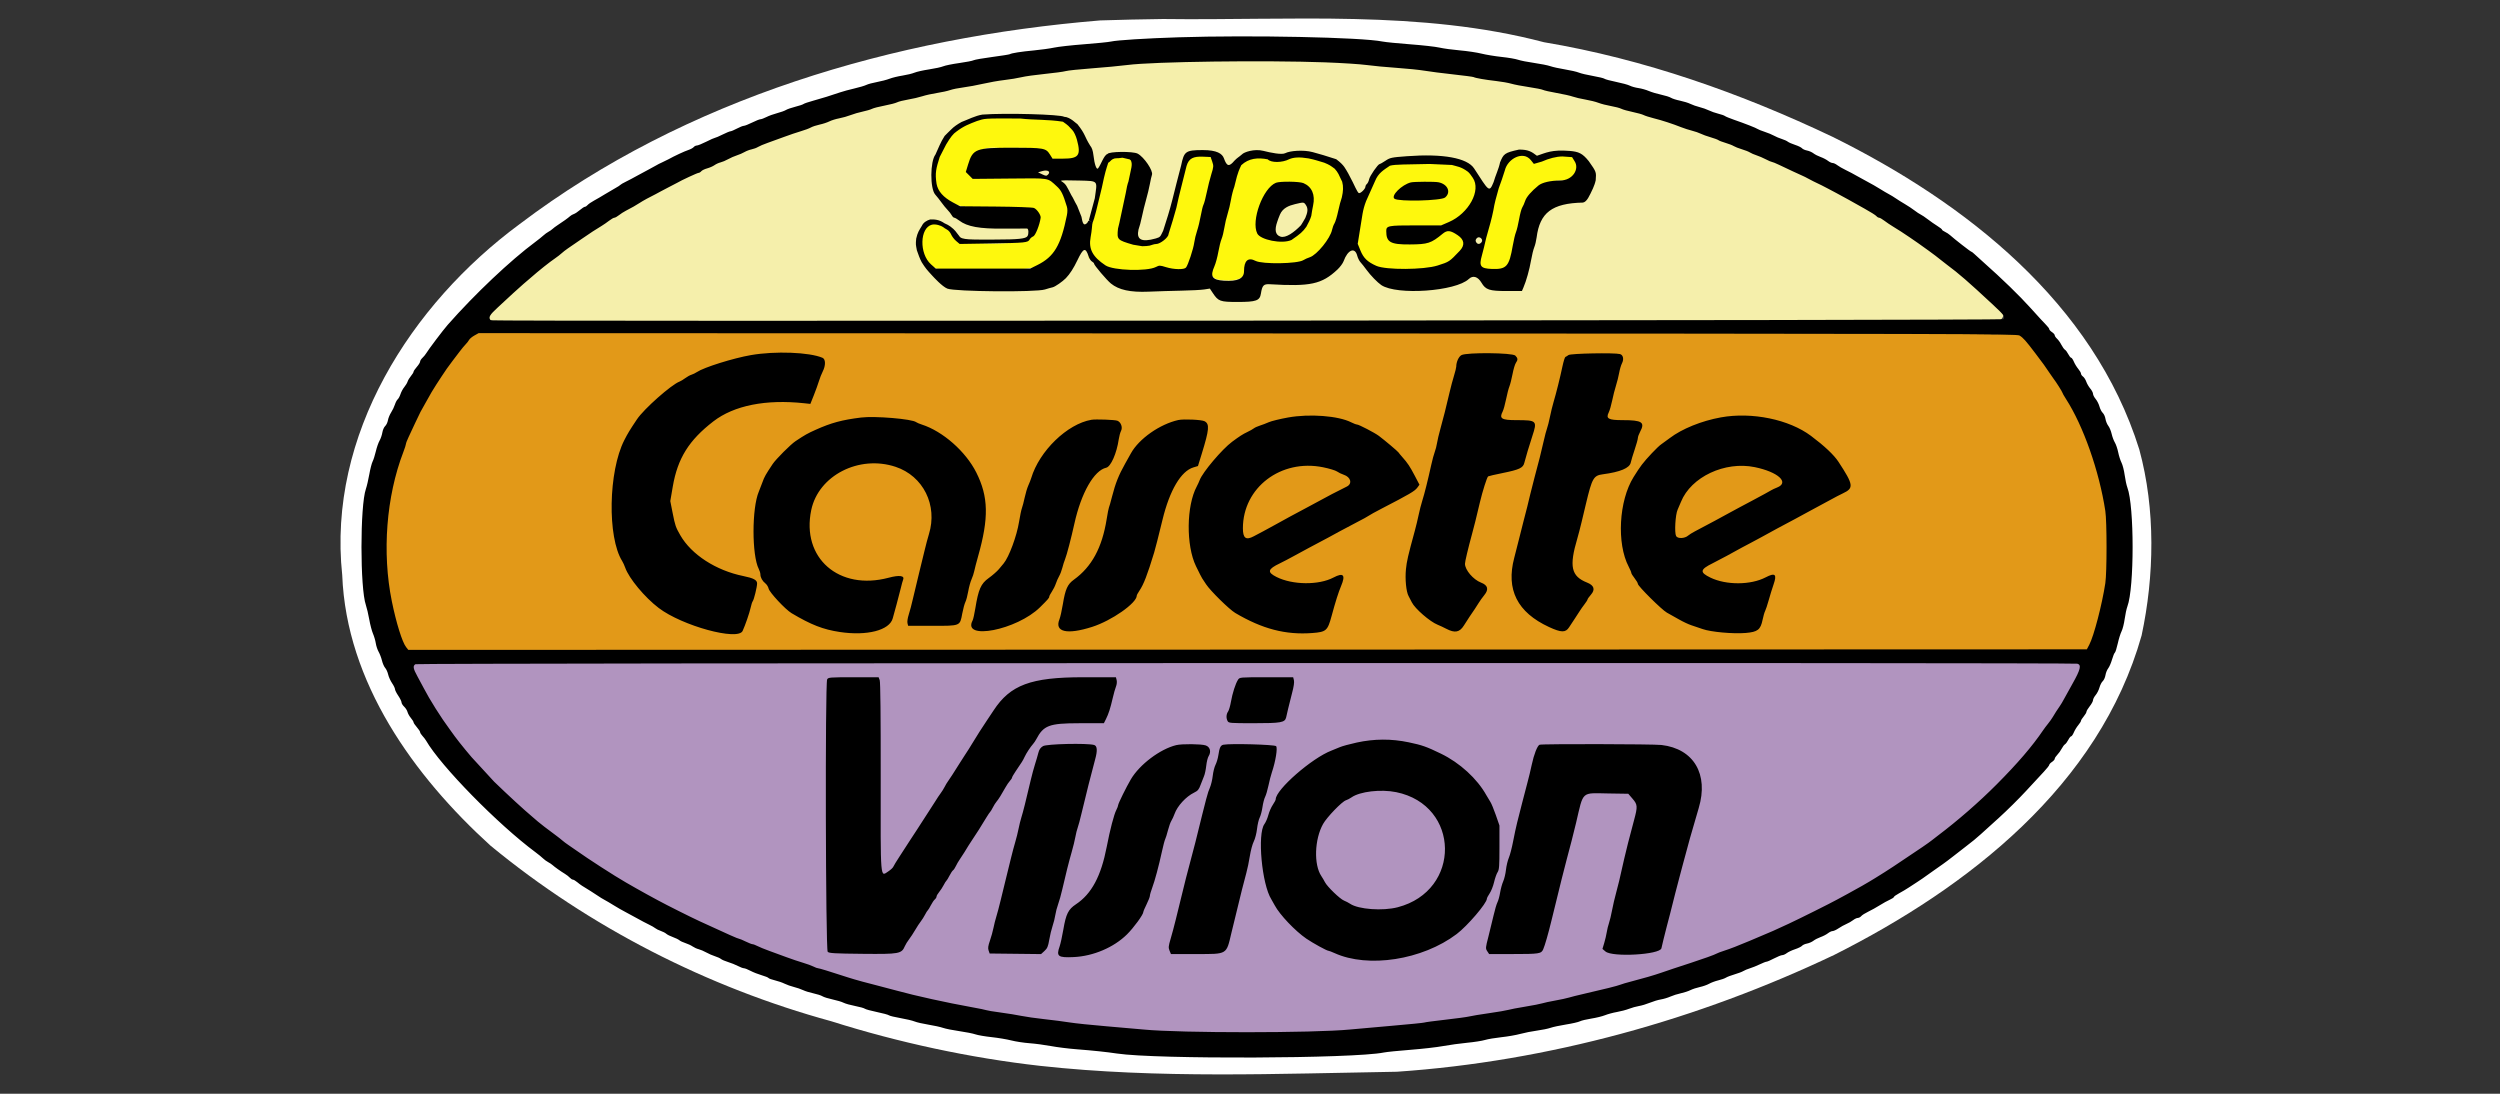 ﻿<?xml version="1.0" encoding="UTF-8" standalone="no"?>
<svg xmlns:dc="http://purl.org/dc/elements/1.1/" xmlns:cc="http://creativecommons.org/ns#" xmlns:rdf="http://www.w3.org/1999/02/22-rdf-syntax-ns#" xmlns:svg="http://www.w3.org/2000/svg" xmlns="http://www.w3.org/2000/svg" id="svg" version="1.1" width="400" height="175" viewBox="0, 0, 400,175">
  <rect x="0" y="0" width="400" height="175" fill="#333333" stroke="none"/>
  <defs id="defs12"/>
  <g id="svgg">
    <path style="fill:#e29918;fill-rule:evenodd;stroke:none" d="m 152.41,53.1 c -25.312,0.027 -50.641,-0.024 -75.941,0.031 -1.867,0.843 -2.773,2.817 -4.073,4.289 -3.125,4.156 -5.737,8.734 -7.646,13.569 -2.089,5.513 -3.221,11.402 -3.088,17.311 0.11,5.081 0.934,10.225 2.887,14.933 0.329,0.863 1.074,1.151 1.971,0.949 89.163,-0.029 178.326,-0.058 267.489,-0.087 1.738,-3.326 2.326,-7.118 3.037,-10.766 0.249,-3.989 0.337,-8.025 -0.069,-12.004 -1.109,-6.586 -3.337,-13.029 -6.87,-18.709 -2.032,-3.127 -4.051,-6.35 -6.719,-8.984 -1.66,-0.365 -3.534,-0.06 -5.273,-0.178 -55.234,-0.383 -110.47,-0.385 -165.705,-0.353 z" id="path0"/>
    <path style="fill:#f5efab;fill-rule:evenodd;stroke:none" d="M 193.191,8.645 C 172.55,9.422 151.869,12.206 132.143,18.465 115.194,23.866 98.784,31.639 84.891,42.854 c -2.558,2.141 -5.069,4.411 -7.213,6.951 -0.42,1.293 1.363,1.715 2.314,1.701 5.792,-0.157 11.6,0.017 17.4,-0.038 73.715,0.076 147.43,0.095 221.145,-0.035 1.138,0.703 2.818,-1.016 1.637,-1.98 C 315.164,43.587 308.718,39.193 302.344,34.951 279.551,20.677 253.072,13.294 226.521,10.219 216.029,9.113 205.481,8.47 194.927,8.642 c -0.579,8.613e-4 -1.157,0.002 -1.736,0.003 z" id="path2"/>
    <path style="fill:#b194bf;fill-rule:evenodd;stroke:none" d="m 199.289,105.68 c -44.22,0.038 -88.441,-0.004 -132.66,0.186 -1.325,0.188 -0.717,1.838 -0.188,2.537 6.717,13.327 18.23,23.579 30.714,31.413 19.311,12.007 41.361,18.982 63.69,22.707 11.801,1.897 23.74,3.063 35.702,2.999 10.711,0.198 21.43,-0.309 32.063,-1.628 22.768,-2.812 45.371,-8.817 65.665,-19.696 13.432,-7.222 26.081,-16.718 34.655,-29.521 1.412,-2.24 2.817,-4.509 3.94,-6.907 0.434,-0.772 0.393,-2.036 -0.746,-2.033 -16.544,0.035 -33.122,-0.067 -49.68,-0.048 -27.719,-0.02 -55.438,-0.005 -83.156,-0.009 z" id="path3"/>
    <path style="fill:#fef80d;fill-rule:evenodd;stroke:none" d="m 161.211,18.822 c -3.171,0.006 -7.076,-0.147 -9.242,2.629 -1.549,1.876 -2.241,4.318 -2.701,6.658 -0.249,2.309 1.721,4.094 3.782,4.667 2.988,0.834 6.134,0.288 9.189,0.577 1.267,0.091 2.867,0.018 3.827,0.918 0.567,2.541 -2.107,4.568 -4.438,4.605 -2.609,0.235 -5.327,0.185 -7.861,-0.462 -1.174,-0.45 -1.245,-1.951 -2.446,-2.39 -1.087,-0.699 -2.773,-0.904 -3.486,0.422 -1.39,2.212 -0.577,5.707 2.091,6.516 1.948,0.58 4.019,0.04 6.02,0.269 3.565,0.009 7.282,0.263 10.715,-0.815 3.348,-1.879 4.576,-6.156 4.177,-9.78 -0.139,-2.268 -1.933,-4.293 -4.252,-4.423 -2.544,-0.129 -5.095,0.009 -7.643,-0.113 -1.227,-0.1 -2.648,0.146 -3.742,-0.379 -0.762,-0.989 0.323,-2.006 0.762,-2.854 0.931,-1.241 2.559,-1.382 3.973,-1.187 2.351,-0.019 4.74,-0.176 7.039,0.327 0.889,1.752 3.324,2.019 4.955,1.281 1.507,-0.849 1.066,-2.987 0.441,-4.268 -0.761,-1.567 -2.555,-2.104 -4.176,-1.979 -2.323,-0.195 -4.656,-0.248 -6.987,-0.222 z m 81.857,6.094 c -1.263,-0.162 -2.632,0.508 -2.781,1.875 -0.367,2.537 -1.423,4.91 -1.869,7.441 -0.59,2.409 -0.914,4.904 -1.941,7.17 -0.265,1.611 1.845,1.996 3.038,1.913 1.582,0.202 2.418,-1.379 2.547,-2.727 0.624,-2.278 1.063,-4.607 1.704,-6.887 0.713,-2.728 3.244,-4.875 6.096,-4.857 1.504,0.129 3.288,-1.241 2.736,-2.85 -0.971,-1.61 -3.193,-0.993 -4.72,-0.851 -1.018,-0.035 -2.082,0.879 -2.956,0.156 -0.582,-0.261 -1.219,-0.374 -1.854,-0.383 z m -51.498,0.053 c -1.718,-0.213 -2.502,1.641 -2.385,3.065 -0.59,1.656 -0.892,3.435 -1.323,5.126 -0.672,1.768 -0.431,4.213 -2.32,5.219 -2.008,1.257 -5.16,0.938 -6.498,-1.146 -0.159,-1.187 0.813,-2.197 0.755,-3.408 0.464,-2.499 1.219,-4.956 1.794,-7.401 -0.1,-1.614 -2.182,-1.671 -3.363,-1.316 -1.597,0.468 -2.065,2.259 -1.986,3.736 -0.079,1.034 -0.446,1.993 -0.723,2.973 -0.198,0.702 -0.349,1.415 -0.313,2.172 -0.17,1.524 -1.152,2.723 -0.961,4.313 -0.015,0.966 0.045,2.06 -0.08,3.021 1.391,0.026 2.066,1.664 3.476,1.692 2.77,1.125 5.78,0.204 8.565,-0.198 1.342,0.327 3.331,0.95 4.253,-0.531 1.426,-4.8 2.454,-9.719 3.736,-14.547 0.64,-0.773 0.775,-2.164 -0.398,-2.504 -0.697,-0.307 -1.483,-0.324 -2.23,-0.266 z m 8.305,-0.01 c -2.035,0.242 -2.173,2.679 -2.598,4.229 -1.151,4.665 -2.214,9.37 -3.499,13.987 -0.199,1.133 0.951,1.734 1.936,1.609 1.523,0.266 3.848,-0.094 3.943,-2.028 -0.02,-0.605 0.334,-1.427 1.032,-0.909 3.765,1.356 8.487,0.645 11.296,-2.312 2.043,-2.654 2.53,-6.099 3.222,-9.283 0.404,-2.254 -1.227,-4.534 -3.502,-4.86 -3.626,-0.87 -7.359,0.208 -11.006,-0.432 -0.274,-0.009 -0.55,-0.003 -0.824,-0.002 z m 24.568,0.162 c -1.424,0.206 -2.85,0.905 -3.897,1.841 -2.048,2.798 -2.752,6.33 -3.278,9.686 -0.342,2.11 0.031,4.845 2.293,5.723 2.999,1.373 6.412,0.718 9.571,0.473 2.334,-0.315 4.907,-1.613 5.494,-4.076 -0.03,-1.419 -1.647,-1.988 -2.775,-2.305 -1.477,0.114 -2.231,1.782 -3.7,2.037 -1.969,0.804 -4.836,0.793 -6.123,-1.181 -0.189,-1.368 1.626,-0.968 2.476,-1.068 3.272,-0.007 7.171,0.562 9.75,-1.934 1.893,-1.944 2.869,-5.447 0.893,-7.658 -3.144,-2.178 -7.151,-1.209 -10.705,-1.537 z m -18.07,4.021 c 1.881,-0.145 4.356,1.423 3.58,3.555 -0.605,2.103 -1.335,4.754 -3.787,5.314 -1.79,0.483 -4.623,0.239 -5.055,-1.965 0.483,-1.476 0.685,-3.053 1.141,-4.523 0.662,-1.555 2.5,-2.402 4.121,-2.381 z m 22.652,0.137 c 0.861,0.056 2.516,0.491 2.15,1.596 -1.525,1.465 -3.825,0.602 -5.711,0.959 -0.745,0.034 -1.609,0.172 -2.24,-0.324 0.958,-2.03 3.825,-2.416 5.801,-2.23 z" id="path4"/>
    <path style="fill:#ffffff;fill-rule:evenodd;stroke:none;stroke-width:0.971" d="m 176.044,3.267 c -32.954,2.712 -66.263,12.426 -92.882,32.575 -17.448,12.873 -30.796,33.77 -28.405,56.183 0.665,17.166 11.456,32.136 23.729,43.281 15.844,13.047 34.685,22.665 54.524,28.095 10.643,3.372 22.157,5.87 33.429,7.137 18.917,2.083 38.063,1.248 57.072,0.94 24.237,-1.655 48.189,-8.339 69.978,-18.7 21.436,-10.786 42.392,-27.081 49.169,-51.104 2.036,-9.512 2.253,-20.137 -0.369,-29.757 C 334.96,48.456 314.51,32.436 293.245,21.908 278.558,14.921 263.065,9.445 247.04,6.756 227.266,1.548 206.407,3.31 186.085,3.041 c -3.347,0.045 -6.695,0.118 -10.041,0.226 z M 213.659,8.061 c 38.384,2.54 78.678,12.915 107.22,40.096 15.18,14.592 23.482,38.258 13.947,58.178 -12.829,28.006 -42.521,42.892 -70.55,51.698 -46.741,13.526 -98.147,12.375 -143.779,-4.856 C 95.434,143.088 69.236,126.48 61.433,98.986 54.724,74.445 71.29,50.358 91.009,37.239 126.638,13.089 171.355,5.874 213.659,8.061 Z" id="path5"/>
    <path id="path1" d="m 188.534,5.969 c -5.194,0.167 -9.817,0.458 -10.766,0.676 -0.385,0.089 -2.315,0.284 -4.289,0.435 -1.974,0.15 -4.14,0.391 -4.814,0.536 -0.674,0.145 -2.131,0.348 -3.238,0.451 -2.053,0.191 -3.579,0.43 -3.86,0.604 -0.086,0.053 -1.351,0.254 -2.811,0.446 -1.46,0.192 -2.8,0.427 -2.978,0.522 -0.178,0.096 -1.212,0.297 -2.296,0.448 -1.085,0.15 -2.237,0.384 -2.56,0.519 -0.324,0.135 -1.348,0.36 -2.276,0.499 -0.928,0.139 -1.976,0.374 -2.329,0.522 -0.353,0.148 -1.219,0.358 -1.926,0.468 -0.706,0.109 -1.638,0.337 -2.072,0.505 -0.433,0.168 -1.339,0.406 -2.013,0.529 -0.674,0.122 -1.434,0.328 -1.689,0.457 -0.255,0.129 -1.121,0.386 -1.925,0.572 -0.804,0.186 -1.817,0.461 -2.25,0.611 -1.399,0.484 -3.032,0.991 -4.376,1.358 -0.722,0.197 -1.398,0.428 -1.501,0.514 -0.103,0.086 -0.694,0.283 -1.313,0.438 -0.619,0.156 -1.292,0.389 -1.497,0.519 -0.204,0.13 -0.834,0.357 -1.4,0.504 -0.566,0.148 -1.341,0.428 -1.722,0.624 -0.382,0.195 -0.815,0.355 -0.963,0.356 -0.148,0 -0.742,0.236 -1.32,0.524 -0.578,0.288 -1.176,0.524 -1.33,0.525 -0.155,0 -0.651,0.197 -1.104,0.438 -0.453,0.241 -0.919,0.438 -1.037,0.438 -0.118,0 -0.685,0.233 -1.26,0.519 -0.575,0.286 -1.124,0.523 -1.221,0.526 -0.096,0.003 -0.722,0.281 -1.39,0.618 -0.669,0.337 -1.348,0.612 -1.51,0.612 -0.163,0 -0.39,0.114 -0.506,0.254 -0.116,0.139 -0.499,0.348 -0.853,0.464 -0.614,0.201 -2.251,0.964 -3.181,1.483 -0.24,0.134 -0.713,0.365 -1.05,0.514 -0.337,0.148 -0.731,0.348 -0.875,0.445 -0.145,0.096 -0.657,0.376 -1.138,0.623 -0.481,0.246 -1.348,0.713 -1.926,1.039 -0.577,0.325 -1.404,0.763 -1.838,0.973 -0.433,0.21 -0.827,0.439 -0.875,0.509 -0.048,0.069 -0.403,0.298 -0.788,0.509 -0.385,0.21 -1.133,0.65 -1.663,0.977 -0.529,0.328 -1.322,0.791 -1.761,1.028 -0.44,0.238 -0.902,0.557 -1.028,0.709 -0.126,0.152 -0.318,0.277 -0.427,0.277 -0.108,0 -0.473,0.237 -0.81,0.526 -0.337,0.289 -0.77,0.574 -0.963,0.634 -0.192,0.06 -0.468,0.219 -0.612,0.354 -0.28,0.261 -1.15,0.886 -2.014,1.446 -0.288,0.187 -0.643,0.453 -0.787,0.591 -0.145,0.138 -0.438,0.343 -0.653,0.454 -0.214,0.112 -0.58,0.379 -0.813,0.594 -0.232,0.214 -0.795,0.665 -1.25,1.002 -4.017,2.976 -9.697,8.348 -14.051,13.289 -0.729,0.828 -3.111,3.983 -3.473,4.601 -0.108,0.184 -0.364,0.491 -0.569,0.682 -0.205,0.191 -0.373,0.46 -0.373,0.597 0,0.138 -0.236,0.519 -0.525,0.848 -0.289,0.329 -0.525,0.68 -0.525,0.781 0,0.1 -0.186,0.404 -0.414,0.677 -0.228,0.272 -0.469,0.672 -0.537,0.889 -0.068,0.217 -0.304,0.611 -0.524,0.876 -0.22,0.264 -0.494,0.769 -0.61,1.122 -0.115,0.354 -0.319,0.734 -0.454,0.846 -0.134,0.112 -0.336,0.492 -0.447,0.845 -0.112,0.354 -0.383,0.919 -0.603,1.256 -0.22,0.337 -0.449,0.897 -0.51,1.245 -0.06,0.348 -0.26,0.768 -0.443,0.934 -0.184,0.167 -0.387,0.63 -0.451,1.031 -0.065,0.401 -0.266,0.987 -0.448,1.303 -0.182,0.316 -0.45,1.087 -0.595,1.714 -0.146,0.626 -0.378,1.359 -0.518,1.628 -0.139,0.269 -0.376,1.192 -0.527,2.05 -0.151,0.858 -0.396,1.907 -0.544,2.33 -0.943,2.698 -0.943,15.895 0,18.593 0.148,0.423 0.389,1.451 0.536,2.284 0.147,0.833 0.415,1.858 0.597,2.276 0.181,0.418 0.385,1.115 0.451,1.548 0.067,0.433 0.272,1.048 0.456,1.367 0.183,0.318 0.423,0.948 0.532,1.4 0.11,0.452 0.341,0.979 0.515,1.172 0.173,0.192 0.387,0.665 0.474,1.05 0.087,0.385 0.368,1.007 0.623,1.381 0.256,0.375 0.466,0.808 0.468,0.963 0.002,0.155 0.238,0.629 0.525,1.052 0.287,0.424 0.522,0.903 0.522,1.064 0,0.161 0.19,0.472 0.423,0.69 0.232,0.219 0.474,0.602 0.536,0.851 0.063,0.249 0.306,0.681 0.54,0.959 0.235,0.279 0.427,0.589 0.427,0.689 0,0.1 0.236,0.452 0.525,0.781 0.289,0.329 0.525,0.688 0.525,0.799 0,0.111 0.169,0.381 0.374,0.6 0.206,0.219 0.462,0.551 0.569,0.736 2.354,4.082 11.474,13.388 17.525,17.882 0.454,0.337 0.994,0.778 1.2,0.98 0.207,0.202 0.573,0.468 0.813,0.593 0.241,0.124 0.556,0.335 0.701,0.469 0.325,0.301 1.32,1.007 1.995,1.415 0.279,0.168 0.631,0.444 0.783,0.613 0.151,0.168 0.37,0.306 0.486,0.306 0.115,0 0.433,0.188 0.706,0.417 0.473,0.398 0.816,0.626 2.138,1.421 0.32,0.193 0.83,0.524 1.132,0.736 0.302,0.213 0.786,0.51 1.075,0.66 0.289,0.151 0.958,0.545 1.488,0.877 0.529,0.331 1.356,0.805 1.838,1.054 0.481,0.248 1.348,0.718 1.925,1.044 0.578,0.326 1.405,0.762 1.838,0.968 0.434,0.207 0.906,0.477 1.051,0.601 0.144,0.124 0.533,0.316 0.864,0.427 0.33,0.111 0.728,0.317 0.884,0.458 0.155,0.14 0.629,0.378 1.053,0.527 0.423,0.15 0.892,0.378 1.041,0.508 0.149,0.13 0.587,0.336 0.972,0.457 0.385,0.122 0.902,0.363 1.148,0.536 0.247,0.173 0.68,0.37 0.963,0.438 0.283,0.068 0.83,0.301 1.215,0.517 0.385,0.217 1.015,0.491 1.4,0.611 0.385,0.119 0.819,0.317 0.963,0.44 0.144,0.122 0.657,0.343 1.138,0.489 0.481,0.146 1.187,0.43 1.569,0.63 0.381,0.2 0.815,0.363 0.964,0.363 0.149,0 0.624,0.187 1.057,0.416 0.432,0.228 1.235,0.544 1.784,0.702 0.549,0.158 1.041,0.357 1.093,0.443 0.053,0.085 0.51,0.252 1.016,0.371 0.506,0.119 1.204,0.36 1.552,0.535 0.349,0.174 1.018,0.412 1.488,0.527 0.471,0.115 1.131,0.342 1.468,0.504 0.337,0.163 1.085,0.395 1.663,0.516 0.578,0.121 1.226,0.332 1.441,0.468 0.214,0.137 0.946,0.365 1.626,0.508 0.679,0.143 1.467,0.38 1.749,0.526 0.283,0.146 1.116,0.38 1.852,0.521 0.736,0.141 1.434,0.336 1.552,0.434 0.118,0.098 0.988,0.337 1.933,0.532 0.946,0.194 1.81,0.429 1.921,0.521 0.111,0.092 0.946,0.296 1.854,0.452 0.909,0.157 1.923,0.398 2.255,0.536 0.331,0.138 1.328,0.368 2.216,0.511 0.887,0.143 1.937,0.374 2.334,0.514 0.396,0.14 1.565,0.375 2.598,0.522 1.032,0.147 2.192,0.378 2.577,0.513 0.385,0.135 1.548,0.336 2.584,0.446 1.036,0.111 2.458,0.348 3.161,0.528 0.703,0.18 2.021,0.381 2.931,0.448 0.909,0.067 2.44,0.27 3.403,0.452 0.963,0.182 2.814,0.414 4.114,0.514 2.655,0.205 4.792,0.431 6.477,0.684 6.259,0.939 37.854,0.818 42.672,-0.163 0.456,-0.093 2.365,-0.287 4.243,-0.431 1.877,-0.145 4.24,-0.415 5.251,-0.601 1.011,-0.185 2.744,-0.424 3.851,-0.53 1.108,-0.105 2.387,-0.305 2.843,-0.444 0.456,-0.139 1.638,-0.339 2.626,-0.444 0.988,-0.104 2.348,-0.341 3.022,-0.526 0.673,-0.185 1.879,-0.423 2.678,-0.53 0.799,-0.106 1.774,-0.306 2.166,-0.445 0.392,-0.138 1.51,-0.378 2.485,-0.533 0.976,-0.154 1.97,-0.382 2.211,-0.506 0.241,-0.124 1.068,-0.323 1.838,-0.442 0.77,-0.12 1.755,-0.361 2.188,-0.537 0.434,-0.176 1.291,-0.408 1.906,-0.514 0.615,-0.107 1.482,-0.337 1.926,-0.511 0.444,-0.174 1.162,-0.375 1.595,-0.446 0.433,-0.07 1.221,-0.307 1.75,-0.526 0.53,-0.219 1.318,-0.456 1.751,-0.525 0.433,-0.07 1.118,-0.276 1.521,-0.457 0.404,-0.182 1.152,-0.419 1.663,-0.527 0.512,-0.109 1.206,-0.336 1.543,-0.504 0.336,-0.169 1.016,-0.393 1.511,-0.498 0.494,-0.105 1.163,-0.341 1.488,-0.525 0.324,-0.184 0.983,-0.428 1.464,-0.543 0.482,-0.114 1.033,-0.31 1.226,-0.434 0.192,-0.125 0.814,-0.361 1.381,-0.526 0.567,-0.165 1.197,-0.403 1.4,-0.53 0.204,-0.128 0.685,-0.327 1.07,-0.444 0.385,-0.117 1.09,-0.401 1.566,-0.632 0.476,-0.231 0.961,-0.42 1.076,-0.42 0.116,0 0.66,-0.236 1.209,-0.525 0.549,-0.289 1.137,-0.525 1.307,-0.525 0.17,0 0.497,-0.146 0.726,-0.325 0.23,-0.178 0.825,-0.458 1.324,-0.622 0.498,-0.164 0.998,-0.41 1.111,-0.546 0.114,-0.137 0.475,-0.299 0.803,-0.36 0.328,-0.062 0.788,-0.263 1.021,-0.446 0.234,-0.184 0.75,-0.449 1.148,-0.59 0.398,-0.14 0.925,-0.414 1.173,-0.609 0.247,-0.194 0.586,-0.353 0.752,-0.353 0.166,0 0.594,-0.198 0.95,-0.44 0.357,-0.242 0.924,-0.555 1.26,-0.696 0.337,-0.141 0.815,-0.415 1.063,-0.61 0.248,-0.195 0.588,-0.355 0.756,-0.355 0.168,0 0.413,-0.131 0.545,-0.291 0.133,-0.16 0.635,-0.478 1.116,-0.707 0.481,-0.229 1.308,-0.688 1.838,-1.021 0.53,-0.333 1.258,-0.736 1.619,-0.895 0.361,-0.16 0.657,-0.356 0.657,-0.436 0,-0.08 0.374,-0.346 0.831,-0.592 0.458,-0.245 1.154,-0.66 1.548,-0.922 0.394,-0.261 0.985,-0.647 1.313,-0.857 0.602,-0.385 0.86,-0.564 2.61,-1.815 0.529,-0.378 1.222,-0.866 1.539,-1.083 0.317,-0.218 1.077,-0.79 1.689,-1.272 0.611,-0.481 1.494,-1.167 1.961,-1.524 1.074,-0.819 1.677,-1.314 2.409,-1.977 0.319,-0.289 1.623,-1.47 2.9,-2.626 1.276,-1.155 3.227,-3.085 4.335,-4.288 1.109,-1.204 2.4,-2.597 2.869,-3.096 0.469,-0.499 0.853,-0.989 0.853,-1.09 0,-0.1 0.197,-0.312 0.438,-0.469 0.241,-0.158 0.438,-0.386 0.438,-0.506 0,-0.12 0.186,-0.406 0.413,-0.636 0.227,-0.23 0.542,-0.67 0.7,-0.978 0.158,-0.308 0.395,-0.623 0.526,-0.7 0.131,-0.077 0.37,-0.396 0.53,-0.709 0.16,-0.313 0.366,-0.569 0.459,-0.569 0.092,0 0.286,-0.283 0.43,-0.629 0.145,-0.345 0.461,-0.863 0.703,-1.151 0.242,-0.287 0.44,-0.604 0.44,-0.703 0,-0.099 0.197,-0.414 0.438,-0.7 0.24,-0.286 0.437,-0.621 0.437,-0.745 0,-0.124 0.237,-0.523 0.525,-0.886 0.289,-0.364 0.526,-0.802 0.526,-0.974 0,-0.172 0.189,-0.537 0.42,-0.812 0.231,-0.275 0.507,-0.82 0.612,-1.211 0.105,-0.391 0.34,-0.846 0.521,-1.01 0.182,-0.164 0.378,-0.598 0.437,-0.964 0.058,-0.366 0.254,-0.855 0.435,-1.086 0.18,-0.231 0.458,-0.869 0.617,-1.418 0.158,-0.549 0.361,-1.042 0.45,-1.097 0.089,-0.055 0.297,-0.709 0.462,-1.453 0.165,-0.745 0.441,-1.629 0.613,-1.966 0.172,-0.337 0.395,-1.218 0.495,-1.958 0.1,-0.739 0.296,-1.645 0.434,-2.013 1.115,-2.955 1.115,-16.062 0,-19.018 -0.138,-0.367 -0.334,-1.273 -0.434,-2.013 -0.1,-0.739 -0.327,-1.626 -0.503,-1.97 -0.176,-0.344 -0.416,-1.093 -0.532,-1.663 -0.116,-0.57 -0.357,-1.276 -0.535,-1.568 -0.177,-0.292 -0.408,-0.913 -0.513,-1.381 -0.105,-0.467 -0.346,-1.047 -0.537,-1.289 -0.19,-0.242 -0.394,-0.74 -0.452,-1.106 -0.059,-0.367 -0.255,-0.8 -0.437,-0.965 -0.181,-0.164 -0.416,-0.618 -0.521,-1.009 -0.105,-0.392 -0.381,-0.937 -0.612,-1.211 -0.231,-0.275 -0.42,-0.646 -0.42,-0.823 0,-0.178 -0.199,-0.56 -0.443,-0.849 -0.243,-0.289 -0.532,-0.787 -0.642,-1.108 -0.11,-0.32 -0.345,-0.685 -0.521,-0.81 -0.176,-0.126 -0.32,-0.337 -0.32,-0.468 0,-0.132 -0.198,-0.475 -0.44,-0.762 -0.242,-0.288 -0.558,-0.806 -0.703,-1.152 -0.144,-0.345 -0.338,-0.628 -0.43,-0.628 -0.093,0 -0.299,-0.256 -0.459,-0.569 -0.16,-0.313 -0.399,-0.632 -0.531,-0.71 -0.132,-0.077 -0.389,-0.432 -0.571,-0.787 -0.181,-0.356 -0.496,-0.798 -0.699,-0.981 -0.202,-0.183 -0.368,-0.43 -0.368,-0.549 0,-0.118 -0.197,-0.344 -0.438,-0.502 -0.241,-0.158 -0.438,-0.371 -0.438,-0.475 0,-0.103 -0.216,-0.4 -0.481,-0.659 -0.265,-0.259 -1.387,-1.479 -2.494,-2.712 -1.797,-1.999 -4.547,-4.669 -7.615,-7.392 -0.578,-0.512 -1.217,-1.092 -1.419,-1.288 -0.203,-0.196 -0.418,-0.356 -0.478,-0.356 -0.113,0 -2.725,-2.034 -3.37,-2.624 -0.201,-0.183 -0.575,-0.429 -0.831,-0.546 -0.257,-0.117 -0.467,-0.271 -0.467,-0.343 0,-0.072 -0.335,-0.337 -0.744,-0.589 -0.409,-0.252 -1.098,-0.732 -1.532,-1.066 -0.433,-0.334 -0.945,-0.678 -1.137,-0.765 -0.193,-0.086 -0.641,-0.382 -0.995,-0.657 -0.355,-0.275 -1.05,-0.736 -1.546,-1.025 -0.495,-0.289 -1.15,-0.699 -1.455,-0.912 -0.306,-0.212 -0.792,-0.509 -1.081,-0.66 -0.289,-0.15 -0.958,-0.544 -1.488,-0.876 -0.53,-0.331 -1.357,-0.806 -1.838,-1.054 -0.481,-0.248 -1.269,-0.681 -1.751,-0.962 -0.481,-0.281 -1.302,-0.716 -1.824,-0.967 -0.523,-0.251 -1.144,-0.609 -1.381,-0.795 -0.237,-0.186 -0.567,-0.339 -0.733,-0.339 -0.167,0 -0.506,-0.159 -0.753,-0.354 -0.248,-0.194 -0.775,-0.468 -1.173,-0.609 -0.398,-0.14 -0.914,-0.405 -1.148,-0.589 -0.233,-0.184 -0.693,-0.384 -1.021,-0.446 -0.328,-0.061 -0.689,-0.224 -0.803,-0.36 -0.113,-0.137 -0.613,-0.381 -1.111,-0.543 -0.499,-0.162 -1.024,-0.393 -1.169,-0.513 -0.144,-0.12 -0.577,-0.315 -0.962,-0.434 -0.386,-0.119 -0.942,-0.354 -1.238,-0.523 -0.295,-0.168 -0.965,-0.446 -1.488,-0.616 -0.523,-0.171 -1.031,-0.374 -1.13,-0.451 -0.202,-0.159 -2.028,-0.873 -3.831,-1.498 -0.665,-0.231 -1.296,-0.492 -1.403,-0.58 -0.106,-0.088 -0.586,-0.257 -1.066,-0.374 -0.48,-0.118 -1.158,-0.356 -1.506,-0.53 -0.348,-0.174 -1.017,-0.41 -1.488,-0.525 -0.47,-0.115 -1.131,-0.346 -1.467,-0.513 -0.337,-0.168 -1.086,-0.399 -1.664,-0.516 -0.577,-0.116 -1.225,-0.323 -1.44,-0.459 -0.215,-0.137 -0.924,-0.361 -1.576,-0.499 -0.651,-0.137 -1.539,-0.404 -1.973,-0.591 -0.433,-0.188 -1.18,-0.398 -1.66,-0.466 -0.48,-0.068 -1.102,-0.242 -1.381,-0.386 -0.28,-0.145 -1.259,-0.414 -2.176,-0.598 -0.917,-0.185 -1.758,-0.411 -1.868,-0.503 -0.111,-0.092 -0.945,-0.295 -1.854,-0.452 -0.908,-0.156 -1.923,-0.397 -2.254,-0.535 -0.331,-0.139 -1.329,-0.368 -2.216,-0.511 -0.887,-0.143 -1.938,-0.374 -2.334,-0.514 -0.396,-0.14 -1.565,-0.375 -2.598,-0.522 C 244.433,9.926 243.274,9.695 242.888,9.56 242.503,9.425 241.322,9.222 240.263,9.11 239.204,8.997 237.746,8.757 237.024,8.576 236.302,8.395 234.75,8.164 233.576,8.062 232.401,7.96 230.937,7.76 230.321,7.617 229.705,7.474 227.594,7.236 225.629,7.088 223.664,6.941 221.676,6.742 221.21,6.647 217.863,5.964 200.107,5.596 188.534,5.969 m 23.551,4.01 c 2.603,0.095 5.557,0.285 6.565,0.423 1.007,0.138 3.171,0.343 4.807,0.455 1.637,0.113 3.646,0.318 4.464,0.457 0.819,0.138 2.891,0.405 4.605,0.591 1.715,0.187 3.186,0.383 3.269,0.434 0.238,0.147 1.853,0.428 3.585,0.624 0.871,0.098 1.967,0.293 2.437,0.432 0.47,0.14 1.73,0.382 2.801,0.538 1.07,0.156 2.089,0.36 2.263,0.452 0.174,0.092 1.159,0.314 2.188,0.494 1.03,0.179 2.187,0.439 2.572,0.577 0.385,0.139 1.291,0.351 2.013,0.472 0.722,0.121 1.668,0.358 2.101,0.526 0.433,0.168 1.332,0.399 1.997,0.513 0.666,0.115 1.414,0.313 1.663,0.441 0.25,0.128 1.067,0.358 1.817,0.512 0.75,0.155 1.538,0.375 1.751,0.49 0.213,0.114 0.938,0.347 1.612,0.515 1.329,0.333 2.992,0.874 4.377,1.423 0.481,0.191 1.271,0.445 1.754,0.565 0.484,0.12 1.114,0.338 1.401,0.484 0.286,0.146 0.993,0.401 1.571,0.567 0.578,0.166 1.139,0.374 1.247,0.462 0.108,0.089 0.62,0.285 1.138,0.436 0.517,0.151 1.105,0.379 1.305,0.507 0.2,0.128 0.784,0.357 1.299,0.51 0.514,0.152 1.099,0.384 1.299,0.514 0.2,0.13 0.679,0.338 1.064,0.462 0.385,0.124 1.054,0.412 1.487,0.639 0.432,0.228 0.865,0.414 0.96,0.414 0.096,0 0.609,0.208 1.139,0.461 1.63,0.778 3.037,1.434 3.679,1.715 0.337,0.147 0.731,0.342 0.875,0.432 0.145,0.091 0.578,0.317 0.963,0.503 0.385,0.186 0.976,0.472 1.313,0.635 0.337,0.163 0.81,0.408 1.05,0.545 0.241,0.136 0.832,0.449 1.313,0.696 0.482,0.246 1.319,0.702 1.862,1.013 0.542,0.311 1.734,0.979 2.649,1.484 0.914,0.506 1.76,1.038 1.879,1.182 0.12,0.144 0.315,0.262 0.435,0.262 0.119,0 0.499,0.217 0.845,0.481 0.345,0.265 0.958,0.679 1.361,0.919 0.708,0.423 1.921,1.208 2.706,1.751 0.209,0.144 0.804,0.554 1.324,0.911 0.519,0.356 1.259,0.886 1.644,1.176 0.385,0.291 0.896,0.669 1.135,0.84 0.239,0.171 0.567,0.43 0.73,0.574 0.162,0.144 0.667,0.538 1.121,0.875 1.885,1.397 3.41,2.721 7.231,6.279 1.924,1.791 2.079,1.999 1.804,2.431 -0.121,0.191 -241.889,0.366 -242.05,0.175 -0.395,-0.471 -0.188,-0.837 1.187,-2.1 0.795,-0.732 1.896,-1.75 2.447,-2.263 0.55,-0.513 1.282,-1.169 1.627,-1.458 0.344,-0.289 0.851,-0.722 1.126,-0.963 1.381,-1.21 2.994,-2.494 3.955,-3.151 0.353,-0.241 0.809,-0.595 1.014,-0.788 0.205,-0.192 0.662,-0.547 1.016,-0.788 0.354,-0.24 1.33,-0.91 2.169,-1.488 1.553,-1.069 2.177,-1.476 3.212,-2.1 0.319,-0.193 0.86,-0.567 1.201,-0.832 0.341,-0.264 0.721,-0.481 0.845,-0.481 0.124,0 0.448,-0.179 0.72,-0.398 0.272,-0.219 0.77,-0.539 1.107,-0.712 0.928,-0.476 1.673,-0.899 2.22,-1.26 0.501,-0.331 1.64,-0.955 2.594,-1.422 0.289,-0.141 0.644,-0.333 0.788,-0.426 0.144,-0.093 0.735,-0.404 1.313,-0.69 0.578,-0.287 1.168,-0.594 1.313,-0.682 0.622,-0.379 3.226,-1.587 3.42,-1.587 0.117,0 0.311,-0.118 0.43,-0.262 0.119,-0.143 0.542,-0.348 0.939,-0.455 0.397,-0.107 0.924,-0.339 1.172,-0.515 0.247,-0.176 0.681,-0.375 0.964,-0.44 0.283,-0.066 0.83,-0.297 1.215,-0.514 0.385,-0.216 1.015,-0.492 1.4,-0.613 0.385,-0.121 0.937,-0.359 1.226,-0.53 0.289,-0.17 0.801,-0.365 1.138,-0.433 0.337,-0.068 0.794,-0.239 1.017,-0.38 0.222,-0.141 0.931,-0.441 1.575,-0.666 0.644,-0.225 1.841,-0.659 2.659,-0.965 0.819,-0.305 2,-0.705 2.626,-0.888 0.626,-0.183 1.345,-0.451 1.598,-0.597 0.253,-0.145 0.883,-0.354 1.4,-0.464 0.518,-0.109 1.219,-0.34 1.559,-0.512 0.34,-0.171 1.05,-0.392 1.579,-0.49 0.528,-0.097 1.353,-0.332 1.832,-0.52 0.48,-0.189 1.345,-0.44 1.923,-0.559 0.577,-0.118 1.247,-0.316 1.488,-0.44 0.24,-0.123 1.14,-0.355 2,-0.516 0.859,-0.161 1.765,-0.396 2.013,-0.523 0.248,-0.126 1.041,-0.327 1.763,-0.446 0.723,-0.118 1.747,-0.356 2.276,-0.529 0.53,-0.172 1.585,-0.407 2.345,-0.522 0.761,-0.115 1.706,-0.324 2.101,-0.464 0.395,-0.14 1.348,-0.333 2.119,-0.429 0.77,-0.096 2.188,-0.358 3.151,-0.582 0.962,-0.224 2.504,-0.494 3.426,-0.6 0.921,-0.106 2.142,-0.308 2.713,-0.448 0.571,-0.141 2.259,-0.379 3.751,-0.528 1.493,-0.15 2.989,-0.352 3.326,-0.45 0.337,-0.097 2.228,-0.296 4.202,-0.443 1.973,-0.146 4.534,-0.387 5.689,-0.536 4.189,-0.541 21.916,-0.776 31.691,-0.421 m -54.871,8.351 c -1.194,0.189 -2.331,0.803 -3.359,1.186 -0.639,0.352 -1.239,0.748 -1.705,1.237 -0.354,0.375 -0.708,0.657 -1.007,0.998 -0.666,1.017 -1.001,1.985 -1.47,2.978 -0.858,1.091 -0.882,5.454 -0.034,6.403 0.259,0.29 0.707,0.858 0.996,1.261 0.288,0.404 0.728,0.942 0.977,1.195 0.249,0.253 0.547,0.637 0.663,0.854 0.115,0.217 0.298,0.394 0.406,0.394 0.108,0 0.461,0.202 0.785,0.449 1.286,0.981 3.244,1.337 7.143,1.298 1.927,-0.018 3.603,-0.026 3.724,-0.015 0.246,0.021 0.292,0.857 0.066,1.213 -0.266,0.42 -1.467,0.548 -5.187,0.551 -3.923,0.003 -5.393,0.067 -5.72,-0.548 -0.615,-0.762 -0.617,-0.927 -1.451,-1.557 -0.292,-0.221 -0.481,-0.292 -0.918,-0.498 -0.904,-0.64 -1.683,-0.632 -2.308,-0.612 -0.498,0.144 -1.069,0.47 -1.304,0.997 -0.461,0.77 -0.684,1.026 -0.918,2.061 -0.097,0.976 -0.063,0.949 0.103,1.867 0.239,0.677 0.468,1.354 0.782,1.924 0.59,0.938 0.825,1.208 1.669,2.124 0.255,0.277 1.602,1.755 2.43,2.091 1.202,0.489 14.157,0.601 15.613,0.136 0.426,-0.137 0.984,-0.294 1.238,-0.349 0.382,-0.083 1.596,-0.922 2.114,-1.461 0.637,-0.662 1.238,-1.596 1.842,-2.864 0.952,-1.996 1.307,-2.123 1.787,-0.635 0.116,0.362 0.363,0.739 0.548,0.838 0.184,0.099 0.336,0.256 0.336,0.35 0,0.24 2.014,2.613 2.683,3.16 1.255,1.029 3.121,1.436 6.012,1.313 1.428,-0.061 3.817,-0.134 5.309,-0.163 1.492,-0.028 3.12,-0.115 3.616,-0.192 l 0.903,-0.141 0.457,0.69 c 0.896,1.354 1.165,1.452 3.989,1.451 2.98,0 3.546,-0.205 3.724,-1.347 0.203,-1.301 0.436,-1.547 1.411,-1.488 6.513,0.391 8.319,0 10.825,-2.345 0.421,-0.394 0.867,-0.996 0.991,-1.338 0.664,-1.838 1.808,-2.311 2.176,-0.899 0.099,0.379 0.337,0.858 0.53,1.063 0.192,0.206 0.625,0.753 0.962,1.216 0.639,0.878 1.761,2.034 2.366,2.439 2.489,1.665 11.906,1.007 14.002,-0.979 0.655,-0.621 1.444,-0.388 2.025,0.597 0.672,1.138 1.257,1.332 4.027,1.332 h 2.444 l 0.245,-0.569 c 0.457,-1.06 0.955,-2.839 1.215,-4.333 0.142,-0.818 0.374,-1.764 0.515,-2.101 0.141,-0.337 0.311,-1.046 0.379,-1.575 0.504,-3.937 2.438,-5.47 7.413,-5.573 0.645,-0.121 1.029,-1.063 1.601,-2.271 0.205,-0.512 0.31,-0.725 0.44,-1.308 0.079,-1.284 0.165,-1.253 -1.112,-3.049 -1.022,-1.268 -1.628,-1.515 -3.032,-1.636 -2.903,-0.236 -3.796,0.288 -5.261,0.773 -0.9,-0.695 -1.42,-0.99 -2.867,-0.989 -2.354,0.51 -2.462,0.69 -3.033,2.041 -0.213,1.068 -0.745,2.12 -1.033,3.161 -0.718,1.741 -0.742,1.474 -3.116,-2.182 -1.092,-1.68 -4.98,-2.391 -10.725,-1.961 -2.519,0.188 -2.712,0.229 -3.473,0.733 -0.443,0.293 -0.861,0.533 -0.929,0.533 -0.259,0 -1.568,1.892 -1.674,2.417 -0.06,0.303 -0.218,0.641 -0.351,0.752 -0.133,0.11 -0.242,0.312 -0.242,0.449 0,0.354 -0.84,1.151 -1.066,1.011 -0.103,-0.064 -0.339,-0.442 -0.523,-0.841 -0.322,-0.729 -0.476,-0.963 -1.164,-2.305 -0.481,-0.778 -0.578,-1.262 -1.92,-2.269 -1.373,-0.448 -2.903,-0.919 -3.771,-1.135 -1.515,-0.406 -3.687,-0.201 -4.366,0.165 -0.567,0.305 -2.401,-0.079 -3.516,-0.365 -1.454,-0.373 -3.131,0.214 -3.423,0.564 -0.57,0.492 -0.725,0.505 -1.215,1.016 C 196.663,26.72 196.293,26.644 195.831,25.34 c -0.266,-0.75 -1.108,-1.328 -3.383,-1.329 -2.788,-10e-4 -2.993,0.222 -3.463,2.445 -0.683,2.603 -0.855,3.297 -1.389,5.436 -0.469,1.863 -0.931,3.271 -1.494,5.035 -0.456,0.898 -0.384,1.001 -1.176,1.226 -2.39,0.679 -3.111,0.123 -2.766,-1.423 0.157,-0.416 0.405,-1.347 0.55,-2.069 0.145,-0.722 0.445,-1.943 0.666,-2.714 0.22,-0.77 0.492,-1.901 0.604,-2.512 0.111,-0.612 0.262,-1.273 0.334,-1.468 0.234,-0.634 -1.264,-2.847 -2.292,-3.386 -0.759,-0.398 -4.664,-0.351 -4.818,0.058 -0.572,0.152 -1.043,1.704 -1.509,2.293 -0.245,0.31 -0.578,-0.626 -0.744,-2.092 -0.083,-0.737 -0.247,-1.214 -0.533,-1.555 -0.968,-1.553 -0.698,-1.742 -2.032,-3.423 -0.105,0 -1.127,-1.146 -2.118,-1.175 -0.544,-0.388 -9.426,-0.631 -13.054,-0.357 m 12.852,1.141 c 0.385,0.263 0.779,0.565 0.875,0.67 0.096,0.106 0.378,0.403 0.626,0.66 0.26,0.27 0.575,0.93 0.744,1.56 0.676,2.517 0.297,3.022 -2.267,3.022 h -1.637 l -0.429,-0.679 c -0.639,-1.012 -0.974,-1.072 -6.067,-1.072 -5.773,0 -6.258,0.186 -7.018,2.686 l -0.365,1.201 0.552,0.551 0.552,0.551 5.904,-0.055 c 6.592,-0.061 6.007,-0.158 7.556,1.248 0.702,0.637 0.981,1.197 1.603,3.227 0.113,0.369 0.116,0.86 0.007,1.4 -0.971,4.831 -2.047,6.639 -4.747,7.974 l -1.134,0.561 h -7.549 -7.549 l -0.769,-0.687 c -1.901,-1.697 -1.802,-5.852 0.151,-6.342 0.597,-0.15 1.481,0.155 1.79,0.381 0.1,0.073 0.372,0.291 0.61,0.399 0.238,0.109 0.542,0.46 0.676,0.781 0.134,0.32 0.496,0.794 0.803,1.053 l 0.559,0.47 5.023,-0.083 c 5.518,-0.091 5.903,-0.131 6.173,-0.634 0.101,-0.189 0.359,-0.41 0.573,-0.492 0.35,-0.133 1.03,-1.837 1.191,-2.986 0.059,-0.42 -0.599,-1.378 -1.076,-1.566 -0.247,-0.098 -2.92,-0.195 -6.127,-0.223 l -5.689,-0.049 -1.152,-0.613 c -1.529,-0.813 -2.387,-1.786 -2.609,-2.96 -0.279,-1.761 -0.079,-2.467 0.5,-4.311 0.412,-0.779 0.565,-1.109 1.027,-1.997 0.716,-1.189 1.114,-1.711 1.668,-2.084 1.185,-0.897 2.052,-1.203 3.276,-1.677 1.339,-0.399 0.734,-0.429 6.918,-0.396 2.267,0.262 4.394,0.122 6.827,0.511 m 10.878,6.208 c 0.294,0.702 0.055,1.117 -0.395,3.364 -0.136,0.329 -0.331,1.156 -0.431,1.838 -0.425,1.877 -1.055,5.109 -1.242,5.69 -0.176,1.77 -0.161,1.827 2.431,2.581 0.65,0.099 0.658,0.117 1.449,0.239 0.702,-0.018 0.673,-0.026 1.163,-0.09 0.437,-0.122 0.757,-0.262 1.07,-0.263 0.649,-10e-4 1.969,-1.055 1.969,-1.573 0.924,-2.986 0.5,-1.573 1.259,-4.218 0.551,-2.587 0.891,-3.654 1.627,-6.686 0.368,-1.241 1.089,-1.561 2.65,-1.493 l 1.204,0.052 0.256,0.739 c 0.236,0.686 0.226,0.832 -0.144,2.013 -0.219,0.701 -0.546,2 -0.726,2.886 -0.18,0.886 -0.415,1.775 -0.523,1.975 -0.107,0.2 -0.307,1.006 -0.445,1.79 -0.138,0.785 -0.401,1.866 -0.585,2.402 -0.183,0.536 -0.387,1.38 -0.454,1.876 -0.135,1.013 -0.99,3.605 -1.32,4.003 -0.303,0.364 -1.94,0.331 -3.21,-0.065 -0.967,-0.302 -1.057,-0.304 -1.604,-0.024 -1.453,0.74 -6.831,0.568 -8.071,-0.259 -2.074,-1.383 -2.725,-2.623 -2.374,-4.525 0.221,-1.2 0.202,-1.68 0.269,-2.113 0.004,-0.024 0.091,-0.214 0.069,-0.231 -0.065,-0.051 -0.156,-0.068 -0.246,-0.125 -0.079,-0.049 -0.341,-0.151 -0.39,-0.152 -0.099,-0.002 -0.156,0.289 -0.295,0.395 -0.507,0.476 -0.693,0.059 -0.875,-1.031 -0.411,-1.081 -0.385,-0.976 -0.692,-1.746 -0.559,-0.961 -0.54,-1.11 -0.925,-1.7 -0.785,-1.484 -0.8,-1.736 -1.6,-2.242 -0.317,-0.201 1.135,-0.128 2.935,-0.1 3.118,0.083 2.798,-0.022 2.416,2.843 -0.523,1.981 -0.8,2.941 -0.941,3.484 -0.018,0.068 0.279,0.195 0.359,0.237 0.122,0.063 0.252,0.141 0.258,0.107 0.024,-0.126 0.207,-0.255 1.018,-3.745 l 0.443,-1.831 c 0.504,-2.436 0.678,-2.893 1.021,-3.964 0.201,-0.03 0.422,-0.419 0.717,-0.556 0.47,-0.243 0.601,-0.059 1.544,-0.23 l 1.166,0.272 0.196,0.176 m 21.894,-0.185 c 0.514,0.555 2.294,0.571 3.471,-0.042 0.653,-0.275 1.575,-0.359 3.033,-0.113 1.088,0.219 1.552,0.409 2.526,0.687 0.868,0.355 1.005,0.471 1.679,0.967 0.268,0.298 0.442,0.536 0.608,0.849 0.166,0.313 0.451,0.994 0.59,1.235 0.206,0.762 0.175,1.508 -0.06,2.52 -0.148,0.385 -0.412,1.382 -0.589,2.214 -0.176,0.832 -0.439,1.699 -0.582,1.925 -0.144,0.227 -0.318,0.689 -0.387,1.025 -0.28,1.379 -2.422,4.023 -3.562,4.396 -0.35,0.115 -0.808,0.321 -1.018,0.457 -0.923,0.6 -6.576,0.69 -7.671,0.122 -1.192,-0.619 -1.838,-0.034 -1.838,1.662 0,1.173 -1.027,1.658 -3.211,1.516 -1.904,-0.124 -2.254,-0.659 -1.518,-2.322 0.199,-0.451 0.476,-1.472 0.615,-2.269 0.139,-0.796 0.373,-1.736 0.52,-2.088 0.148,-0.353 0.35,-1.163 0.449,-1.801 0.099,-0.638 0.332,-1.633 0.518,-2.211 0.186,-0.577 0.43,-1.602 0.543,-2.276 0.112,-0.673 0.349,-1.595 0.526,-2.048 0.367,-1.34 0.4,-1.985 1.12,-3.473 1.206,-1.117 2.638,-1.243 4.239,-0.932 m 42.1,0.133 0.475,0.595 1.276,-0.369 c 1.146,-0.508 2.327,-0.817 3.304,-0.82 l 1.534,0.109 0.396,0.641 c 0.821,1.221 -0.253,3.101 -2.358,3.101 -1.481,0 -2.831,0.314 -3.42,0.795 -1.141,0.931 -1.915,1.827 -2.12,2.452 -0.125,0.381 -0.335,0.858 -0.468,1.062 -0.132,0.204 -0.358,1.045 -0.502,1.869 -0.144,0.825 -0.371,1.761 -0.504,2.081 -0.133,0.32 -0.365,1.294 -0.515,2.165 -0.576,3.341 -0.995,3.807 -3.348,3.72 -1.812,-0.067 -2.081,-0.43 -1.593,-2.146 0.166,-0.581 0.486,-1.884 0.713,-2.895 0.534,-1.89 0.853,-2.961 1.123,-4.321 0.192,-1.192 0.455,-2.105 0.861,-3.546 0.459,-1.232 0.542,-1.512 0.983,-2.875 0.446,-1.854 2.914,-3.185 4.164,-1.618 m -12.632,0.769 c 0.806,0.247 1.425,0.251 2.532,1.067 0.264,0.194 0.542,0.612 0.796,0.978 1.403,2.025 -0.673,5.722 -3.803,7.077 l -1.255,0.543 h -4.052 c -4.451,0 -4.73,0.054 -4.73,0.913 0,1.783 0.659,2.157 3.764,2.137 2.912,-0.02 3.398,-0.178 5.262,-1.714 0.735,-0.607 1.231,-0.558 2.405,0.234 1.079,0.728 1.188,1.594 0.316,2.511 -1.661,1.748 -1.654,1.743 -3.532,2.34 -2.196,0.699 -8.279,0.732 -9.803,0.053 -1.418,-0.631 -2.049,-1.241 -2.543,-2.458 l -0.433,-1.064 0.369,-2.307 c 0.369,-2.13 0.381,-3.008 0.97,-4.53 0.295,-0.643 0.668,-1.53 1.427,-3.191 0.515,-1.291 1.331,-1.752 2.384,-2.471 0.907,-0.241 2.556,-0.179 6.357,-0.28 m -61.058,1.697 c -0.247,0.247 -0.336,0.243 -0.937,-0.043 l -0.664,-0.317 0.681,-0.198 c 0.853,-0.249 1.397,0.081 0.92,0.558 m 36.461,1.315 c -2.07,0.829 -3.998,6.069 -2.986,8.115 0.495,1.002 3.938,1.734 5.477,1.037 1.409,-0.969 1.807,-1.308 2.383,-2.123 0.325,-0.584 0.616,-1.164 0.785,-1.733 0.061,-0.464 0.191,-1.21 0.289,-1.658 0.375,-1.71 -0.188,-3.011 -1.549,-3.587 -0.648,-0.274 -3.753,-0.31 -4.399,-0.051 m 21.592,-0.06 c -1.455,0.359 -3.251,2.151 -2.618,2.614 0.673,0.492 7.475,0.324 8.098,-0.201 0.994,-0.836 0.424,-2.138 -1.067,-2.436 -0.604,-0.121 -3.899,-0.104 -4.413,0.023 m -16.815,3.588 c 0.438,0.626 0.281,1.242 -0.073,2.099 -0.347,0.589 -0.498,0.879 -0.698,1.168 -1.094,1.137 -2.427,2.102 -3.28,1.818 -0.866,-0.289 -0.941,-1.153 -0.509,-2.387 0.137,-0.399 0.177,-0.545 0.421,-1.124 0.447,-1.058 1.414,-1.442 2.4,-1.68 1.408,-0.341 1.427,-0.339 1.739,0.106 m 28.114,5.991 c -0.298,0.359 -0.65,0.345 -0.862,-0.034 -0.124,-0.222 -0.094,-0.392 0.111,-0.619 0.398,-0.439 1.129,0.197 0.751,0.653 m 86.081,14.917 c 0.601,0.367 0.985,0.799 2.545,2.856 1.358,1.792 1.524,2.022 2.284,3.162 0.277,0.415 0.572,0.839 0.657,0.943 0.322,0.395 1.379,2.067 1.379,2.181 0,0.066 0.259,0.522 0.576,1.014 2.779,4.313 5.32,11.546 6.292,17.913 0.26,1.702 0.26,9.848 0.001,11.553 -0.524,3.434 -1.836,8.469 -2.569,9.854 l -0.389,0.737 -134.284,0.044 -134.284,0.044 -0.352,-0.448 c -0.62,-0.788 -1.581,-3.875 -2.285,-7.342 -1.578,-7.778 -0.886,-16.76 1.84,-23.855 0.232,-0.604 0.421,-1.193 0.421,-1.311 0,-0.117 0.189,-0.607 0.42,-1.09 0.231,-0.483 0.709,-1.508 1.063,-2.278 0.353,-0.771 0.732,-1.558 0.842,-1.751 0.109,-0.192 0.417,-0.744 0.683,-1.225 0.92,-1.666 1.382,-2.454 1.856,-3.168 0.261,-0.394 0.647,-0.984 0.857,-1.312 0.517,-0.808 1.09,-1.62 1.719,-2.439 0.289,-0.375 0.801,-1.049 1.138,-1.497 0.337,-0.448 0.78,-0.983 0.984,-1.188 0.204,-0.206 0.447,-0.519 0.541,-0.696 0.093,-0.177 0.473,-0.492 0.844,-0.7 l 0.675,-0.379 123.035,0.044 c 114.308,0.04 123.069,0.064 123.511,0.334 M 120.17,56.811 c -2.855,0.494 -7.549,1.966 -8.66,2.716 -0.241,0.163 -0.635,0.355 -0.875,0.427 -0.241,0.072 -0.69,0.319 -0.999,0.55 -0.308,0.231 -0.717,0.478 -0.907,0.549 -1.313,0.487 -5.7,4.372 -6.81,6.03 -1.172,1.752 -1.459,2.224 -2.033,3.348 -2.546,4.98 -2.729,15.529 -0.336,19.341 0.141,0.223 0.358,0.697 0.484,1.054 0.607,1.721 3.116,4.741 5.355,6.446 3.758,2.861 12.677,5.302 13.431,3.675 0.415,-0.895 1.105,-2.896 1.276,-3.697 0.101,-0.477 0.257,-0.955 0.345,-1.062 0.19,-0.228 0.691,-2.275 0.694,-2.836 0.004,-0.546 -0.563,-0.852 -2.185,-1.181 -4.39,-0.889 -8.322,-3.432 -10.102,-6.532 -0.738,-1.286 -0.826,-1.542 -1.226,-3.567 l -0.375,-1.9 0.397,-2.318 c 0.773,-4.516 2.58,-7.417 6.499,-10.437 3.303,-2.545 8.394,-3.56 14.538,-2.898 l 0.979,0.105 0.556,-1.394 c 0.306,-0.767 0.671,-1.778 0.811,-2.247 0.14,-0.468 0.414,-1.164 0.609,-1.545 0.495,-0.967 0.477,-1.976 -0.039,-2.194 -2.115,-0.896 -7.556,-1.102 -11.427,-0.433 m 113.667,0.003 c -0.447,0.242 -0.836,1.102 -0.838,1.855 -0.001,0.158 -0.162,0.809 -0.359,1.447 -0.197,0.637 -0.509,1.808 -0.693,2.6 -0.546,2.355 -1.042,4.324 -1.487,5.905 -0.231,0.819 -0.472,1.843 -0.537,2.276 -0.065,0.433 -0.227,1.064 -0.359,1.401 -0.133,0.337 -0.389,1.282 -0.569,2.1 -0.554,2.514 -1.073,4.59 -1.423,5.69 -0.184,0.577 -0.447,1.601 -0.585,2.275 -0.139,0.674 -0.413,1.816 -0.61,2.539 -1.105,4.048 -1.295,4.871 -1.425,6.161 -0.162,1.602 0.035,3.615 0.422,4.311 0.142,0.258 0.375,0.705 0.516,0.994 0.496,1.014 2.895,3.097 4.132,3.588 0.337,0.134 0.959,0.425 1.383,0.647 1.368,0.717 2.124,0.578 2.812,-0.515 0.589,-0.936 1.284,-1.988 1.757,-2.66 0.144,-0.205 0.42,-0.635 0.612,-0.955 0.193,-0.321 0.602,-0.891 0.909,-1.267 0.741,-0.909 0.566,-1.568 -0.529,-1.99 -1.253,-0.484 -2.563,-2.018 -2.57,-3.012 -0.003,-0.341 0.49,-2.421 1.132,-4.777 0.382,-1.403 0.581,-2.201 1.25,-5.033 0.423,-1.789 1.145,-4.064 1.324,-4.175 0.087,-0.054 1.121,-0.293 2.298,-0.53 2.703,-0.547 3.303,-0.828 3.493,-1.641 0.156,-0.664 0.82,-2.885 1.284,-4.289 0.808,-2.447 0.716,-2.538 -2.561,-2.538 -2.371,0 -2.772,-0.252 -2.19,-1.378 0.138,-0.267 0.384,-1.149 0.546,-1.961 0.162,-0.811 0.401,-1.735 0.532,-2.054 0.13,-0.318 0.356,-1.209 0.503,-1.981 0.146,-0.772 0.385,-1.573 0.53,-1.78 0.351,-0.502 0.333,-0.755 -0.086,-1.174 -0.463,-0.463 -7.783,-0.53 -8.614,-0.079 m 17.123,-0.009 c -0.182,0.137 -0.406,0.275 -0.497,0.305 -0.09,0.031 -0.305,0.723 -0.477,1.538 -0.381,1.808 -0.996,4.271 -1.418,5.685 -0.173,0.577 -0.432,1.641 -0.577,2.363 -0.145,0.722 -0.354,1.549 -0.464,1.838 -0.11,0.289 -0.35,1.195 -0.532,2.013 -0.377,1.689 -0.85,3.571 -1.476,5.864 -0.236,0.867 -0.546,2.088 -0.689,2.714 -0.259,1.14 -0.618,2.574 -1.095,4.376 -0.14,0.53 -0.438,1.711 -0.662,2.626 -0.225,0.915 -0.583,2.323 -0.796,3.13 -1.343,5.078 0.49,8.719 5.572,11.067 1.959,0.905 2.647,0.913 3.206,0.039 0.226,-0.353 0.628,-0.964 0.893,-1.356 0.265,-0.393 0.62,-0.938 0.788,-1.212 0.168,-0.274 0.522,-0.777 0.787,-1.118 0.265,-0.341 0.481,-0.685 0.481,-0.765 0,-0.08 0.246,-0.424 0.546,-0.766 0.717,-0.817 0.506,-1.49 -0.605,-1.93 -2.568,-1.017 -2.91,-2.563 -1.567,-7.089 0.157,-0.53 0.464,-1.711 0.682,-2.626 0.218,-0.915 0.528,-2.214 0.689,-2.888 0.987,-4.128 1.219,-4.532 2.706,-4.729 2.792,-0.37 4.284,-0.997 4.464,-1.874 0.065,-0.316 0.348,-1.253 0.628,-2.083 0.281,-0.83 0.51,-1.658 0.51,-1.841 0,-0.183 0.162,-0.634 0.36,-1.004 0.821,-1.532 0.325,-1.861 -2.806,-1.861 -2.274,0 -2.709,-0.243 -2.214,-1.237 0.153,-0.306 0.4,-1.158 0.549,-1.892 0.149,-0.734 0.422,-1.808 0.606,-2.385 0.185,-0.578 0.416,-1.502 0.513,-2.053 0.098,-0.551 0.3,-1.24 0.451,-1.53 0.338,-0.654 0.19,-1.338 -0.319,-1.475 -0.875,-0.235 -7.896,-0.102 -8.237,0.156 m -44.883,9.993 c -1.279,0.231 -2.657,0.568 -3.063,0.749 -0.406,0.182 -1.053,0.429 -1.439,0.549 -0.385,0.121 -0.818,0.318 -0.962,0.438 -0.145,0.121 -0.617,0.387 -1.051,0.592 -0.715,0.338 -1.222,0.663 -2.424,1.554 -1.612,1.195 -4.72,4.869 -5.191,6.135 -0.096,0.259 -0.303,0.708 -0.458,0.997 -1.676,3.112 -1.741,9.465 -0.131,12.779 0.548,1.127 0.876,1.773 0.988,1.943 0.07,0.106 0.355,0.539 0.635,0.963 0.702,1.063 3.705,4.012 4.659,4.576 4.333,2.561 8.055,3.532 12.307,3.211 2.248,-0.17 2.467,-0.362 3.108,-2.728 0.625,-2.306 1.094,-3.789 1.513,-4.784 0.758,-1.796 0.387,-2.211 -1.222,-1.365 -2.355,1.239 -6.53,1.197 -9.101,-0.091 -1.544,-0.773 -1.426,-1.248 0.543,-2.187 0.448,-0.213 1.483,-0.756 2.302,-1.207 1.333,-0.734 3.144,-1.705 5.426,-2.909 0.434,-0.228 1.261,-0.68 1.838,-1.004 0.578,-0.324 1.799,-0.97 2.714,-1.437 0.914,-0.466 1.781,-0.941 1.925,-1.056 0.145,-0.114 1.077,-0.629 2.071,-1.143 4.464,-2.309 5.3,-2.799 5.697,-3.341 l 0.351,-0.48 -0.756,-1.446 c -0.779,-1.487 -1.137,-2.023 -1.994,-2.984 -0.272,-0.306 -0.548,-0.639 -0.612,-0.742 -0.117,-0.184 -2.192,-1.933 -3.13,-2.638 -0.668,-0.501 -3.205,-1.821 -3.501,-1.821 -0.132,0 -0.548,-0.157 -0.925,-0.349 -2.051,-1.046 -6.654,-1.398 -10.117,-0.774 m 69.267,-0.021 c -3.094,0.559 -6.237,1.832 -8.187,3.317 -0.516,0.394 -1.135,0.846 -1.375,1.004 -0.519,0.345 -2.385,2.309 -3.084,3.246 -0.438,0.589 -0.724,1.016 -1.325,1.98 -2.36,3.783 -2.733,10.644 -0.78,14.353 0.227,0.432 0.414,0.875 0.414,0.982 0,0.108 0.236,0.494 0.525,0.857 0.289,0.364 0.525,0.768 0.525,0.899 0,0.358 3.836,4.164 4.639,4.603 0.385,0.211 1.246,0.695 1.913,1.075 0.667,0.381 1.572,0.808 2.013,0.948 0.44,0.14 1.25,0.415 1.8,0.61 1.316,0.467 4.874,0.79 6.875,0.623 1.935,-0.161 2.387,-0.513 2.717,-2.117 0.117,-0.571 0.298,-1.196 0.401,-1.389 0.104,-0.193 0.364,-0.98 0.579,-1.75 0.214,-0.771 0.564,-1.901 0.776,-2.512 0.572,-1.648 0.257,-1.925 -1.282,-1.125 -2.385,1.238 -6.291,1.255 -8.813,0.039 -1.767,-0.853 -1.696,-1.297 0.373,-2.313 0.808,-0.397 3.617,-1.905 4.639,-2.491 0.241,-0.138 0.832,-0.451 1.313,-0.694 0.481,-0.244 1.309,-0.688 1.838,-0.987 1.055,-0.595 3.957,-2.162 5.339,-2.882 0.482,-0.251 1.348,-0.722 1.926,-1.047 0.578,-0.325 1.444,-0.793 1.925,-1.04 0.482,-0.247 1.348,-0.715 1.926,-1.04 0.578,-0.324 1.428,-0.767 1.89,-0.983 1.804,-0.846 1.736,-1.348 -0.692,-5.057 -0.718,-1.097 -2.231,-2.525 -4.388,-4.141 -3.525,-2.642 -9.46,-3.863 -14.42,-2.968 m -137.576,0.026 c -3.05,0.377 -4.775,0.842 -7.265,1.962 -1.313,0.59 -1.715,0.817 -3.225,1.821 -0.77,0.512 -3.132,2.874 -3.65,3.652 -1.112,1.667 -1.338,2.067 -1.622,2.874 -0.17,0.481 -0.439,1.178 -0.598,1.549 -1.125,2.621 -1.129,10.2 -0.006,12.371 0.144,0.277 0.261,0.671 0.261,0.875 0,0.491 0.315,1.057 0.802,1.44 0.218,0.171 0.447,0.54 0.508,0.819 0.136,0.618 2.69,3.356 3.68,3.944 3.134,1.862 5.026,2.601 7.701,3.006 4.364,0.66 7.971,-0.269 8.484,-2.187 0.094,-0.35 0.367,-1.345 0.607,-2.211 0.24,-0.867 0.547,-2.048 0.683,-2.626 0.135,-0.578 0.304,-1.186 0.374,-1.353 0.27,-0.641 -0.616,-0.758 -2.312,-0.305 -7.962,2.123 -14.006,-3.161 -12.392,-10.835 1.162,-5.524 7.644,-8.846 13.484,-6.912 4.441,1.472 6.765,6.15 5.348,10.765 -0.188,0.612 -0.499,1.782 -0.692,2.601 -0.192,0.818 -0.596,2.472 -0.897,3.676 -0.301,1.203 -0.725,2.976 -0.943,3.938 -0.217,0.963 -0.534,2.168 -0.703,2.678 -0.17,0.511 -0.26,1.121 -0.201,1.357 l 0.108,0.429 h 3.829 c 4.596,0 4.444,0.062 4.83,-1.974 0.142,-0.749 0.367,-1.576 0.5,-1.838 0.134,-0.262 0.337,-1.023 0.451,-1.692 0.115,-0.668 0.352,-1.535 0.528,-1.926 0.175,-0.39 0.372,-0.985 0.437,-1.322 0.065,-0.337 0.341,-1.401 0.614,-2.364 1.74,-6.141 1.667,-9.535 -0.288,-13.422 -1.693,-3.367 -5.361,-6.592 -8.719,-7.668 -0.386,-0.124 -0.79,-0.295 -0.9,-0.382 -0.649,-0.513 -6.605,-1.013 -8.816,-0.74 m 36.86,0.36 c -3.862,0.658 -8.337,4.993 -9.637,9.336 -0.072,0.241 -0.28,0.769 -0.461,1.173 -0.182,0.405 -0.443,1.274 -0.581,1.93 -0.138,0.657 -0.336,1.417 -0.44,1.69 -0.103,0.272 -0.31,1.255 -0.459,2.184 -0.37,2.304 -1.603,5.632 -2.475,6.683 -0.117,0.141 -0.457,0.549 -0.756,0.907 -0.299,0.357 -1.032,0.998 -1.628,1.423 -1.247,0.89 -1.646,1.795 -2.14,4.85 -0.143,0.882 -0.337,1.748 -0.431,1.924 -1.75,3.269 7.092,1.542 10.789,-2.108 1.244,-1.228 1.468,-1.486 1.468,-1.688 0,-0.104 0.188,-0.464 0.417,-0.802 0.229,-0.337 0.515,-0.913 0.636,-1.279 0.121,-0.366 0.36,-0.909 0.532,-1.205 0.172,-0.297 0.401,-0.894 0.509,-1.328 0.107,-0.433 0.308,-1.063 0.446,-1.4 0.264,-0.647 0.97,-3.343 1.489,-5.689 1.083,-4.893 3.139,-8.503 5.086,-8.931 0.737,-0.162 1.682,-2.302 2.007,-4.549 0.07,-0.481 0.237,-1.091 0.372,-1.356 0.283,-0.558 -0.021,-1.388 -0.59,-1.614 -0.394,-0.156 -3.466,-0.268 -4.153,-0.151 m 13.906,0.037 c -2.965,0.663 -6.294,2.999 -7.583,5.321 -0.21,0.379 -0.632,1.133 -0.937,1.677 -1.03,1.833 -1.542,3.121 -2.085,5.244 -0.229,0.897 -0.456,1.694 -0.503,1.771 -0.048,0.078 -0.212,0.919 -0.364,1.871 -0.729,4.549 -2.39,7.61 -5.247,9.666 -1.012,0.728 -1.363,1.509 -1.757,3.906 -0.164,0.997 -0.407,2.078 -0.539,2.403 -0.84,2.058 1.164,2.534 5.22,1.24 3.127,-0.997 7.143,-3.811 7.143,-5.004 0,-0.088 0.186,-0.433 0.413,-0.769 0.69,-1.017 1.272,-2.522 2.368,-6.123 0.198,-0.651 0.676,-2.528 1.338,-5.252 1.143,-4.706 2.954,-7.774 4.939,-8.369 l 0.734,-0.22 0.606,-1.964 c 1.202,-3.894 1.276,-4.763 0.447,-5.206 -0.461,-0.247 -3.355,-0.379 -4.193,-0.192 m 23.161,7.56 c 0.981,0.199 1.981,0.501 2.222,0.672 0.241,0.171 0.727,0.407 1.08,0.523 1.133,0.373 1.411,1.432 0.495,1.889 -1.16,0.579 -1.552,0.778 -2.363,1.199 -0.481,0.25 -1.348,0.715 -1.925,1.034 -0.578,0.318 -1.445,0.785 -1.926,1.037 -1.316,0.688 -4.435,2.379 -5.427,2.942 -0.481,0.273 -1.269,0.703 -1.75,0.954 -0.482,0.251 -1.151,0.605 -1.488,0.787 -1.265,0.68 -1.752,0.325 -1.75,-1.278 0.007,-6.511 6.078,-11.128 12.832,-9.759 m 69.074,-0.018 c 3.736,0.771 5.588,2.462 3.566,3.257 -0.362,0.142 -0.777,0.336 -0.921,0.429 -0.145,0.094 -0.618,0.359 -1.051,0.589 -0.433,0.23 -1.3,0.697 -1.925,1.037 -0.626,0.341 -1.532,0.822 -2.013,1.07 -0.482,0.248 -1.27,0.674 -1.751,0.947 -0.796,0.452 -3.552,1.93 -5.501,2.951 -0.426,0.223 -0.9,0.52 -1.055,0.659 -0.543,0.492 -1.696,0.541 -1.941,0.083 -0.285,-0.533 -0.118,-3.428 0.244,-4.218 0.146,-0.321 0.387,-0.883 0.535,-1.25 1.611,-3.994 7.028,-6.541 11.813,-5.554 m 51.616,31.451 c 0.675,0.181 0.491,0.944 -0.768,3.172 -0.64,1.132 -1.283,2.294 -1.431,2.582 -0.148,0.289 -0.432,0.762 -0.632,1.051 -0.437,0.63 -0.711,1.056 -1.113,1.732 -0.165,0.279 -0.501,0.752 -0.746,1.051 -0.245,0.298 -0.6,0.771 -0.788,1.049 -1.732,2.559 -4.09,5.308 -7.439,8.671 -2.83,2.841 -6.203,5.781 -9.411,8.2 -0.221,0.167 -0.655,0.503 -0.963,0.747 -0.554,0.438 -1.964,1.405 -4.387,3.009 -0.687,0.455 -1.486,0.99 -1.775,1.189 -0.289,0.198 -0.919,0.606 -1.4,0.906 -0.482,0.299 -1.151,0.718 -1.488,0.93 -1.007,0.635 -3.188,1.884 -4.464,2.558 -0.385,0.203 -1.149,0.616 -1.697,0.918 -1.08,0.596 -5.83,2.967 -7.669,3.828 -2.265,1.062 -2.328,1.089 -6.302,2.763 -1.808,0.762 -3.121,1.27 -4.051,1.566 -0.544,0.173 -1.095,0.383 -1.226,0.467 -0.241,0.156 -2.186,0.856 -4.088,1.472 -1.974,0.639 -3.851,1.264 -4.726,1.574 -1.053,0.372 -3.025,0.948 -4.814,1.405 -0.723,0.184 -1.512,0.418 -1.756,0.518 -0.445,0.184 -2.617,0.728 -5.859,1.468 -0.963,0.219 -2.027,0.486 -2.364,0.592 -0.337,0.107 -1.321,0.319 -2.188,0.473 -0.866,0.153 -1.805,0.355 -2.085,0.448 -0.28,0.093 -1.501,0.331 -2.713,0.529 -1.212,0.197 -2.44,0.432 -2.729,0.521 -0.289,0.089 -1.667,0.325 -3.064,0.524 -1.396,0.199 -2.814,0.433 -3.151,0.521 -0.337,0.088 -2.063,0.324 -3.836,0.524 -1.773,0.201 -3.286,0.404 -3.363,0.451 -0.076,0.047 -2.407,0.281 -5.179,0.519 -2.772,0.238 -5.788,0.506 -6.702,0.597 -5.816,0.576 -27.176,0.579 -33.013,0.006 -0.859,-0.085 -3.53,-0.318 -5.937,-0.519 -2.407,-0.201 -5.086,-0.48 -5.952,-0.621 -0.867,-0.14 -2.678,-0.375 -4.026,-0.521 -1.348,-0.147 -3.002,-0.382 -3.676,-0.524 -0.674,-0.143 -2.17,-0.385 -3.325,-0.539 -1.154,-0.154 -2.162,-0.32 -2.24,-0.368 -0.077,-0.048 -1.181,-0.273 -2.452,-0.501 -3.869,-0.692 -8.992,-1.822 -11.852,-2.613 -0.819,-0.226 -2.04,-0.548 -2.713,-0.715 -1.795,-0.443 -4.076,-1.07 -5.077,-1.395 -3.17,-1.029 -4.659,-1.485 -4.854,-1.486 -0.122,0 -0.457,-0.123 -0.744,-0.273 -0.287,-0.149 -1.036,-0.422 -1.663,-0.606 -0.628,-0.183 -1.811,-0.582 -2.63,-0.885 -0.818,-0.303 -2.078,-0.764 -2.801,-1.026 -0.722,-0.261 -1.565,-0.606 -1.873,-0.767 -0.308,-0.161 -0.662,-0.294 -0.787,-0.294 -0.126,-0.001 -0.622,-0.196 -1.103,-0.433 -0.482,-0.236 -0.951,-0.433 -1.043,-0.436 -0.187,-0.006 -1.751,-0.701 -6.31,-2.804 -1.501,-0.693 -5.227,-2.561 -6.652,-3.335 -0.577,-0.314 -1.404,-0.764 -1.838,-0.999 -0.433,-0.236 -1.181,-0.654 -1.663,-0.93 -0.481,-0.276 -1.229,-0.705 -1.663,-0.952 -1.797,-1.028 -6.062,-3.78 -7.938,-5.121 -0.304,-0.217 -0.85,-0.594 -1.214,-0.838 -0.365,-0.243 -0.812,-0.578 -0.995,-0.743 -0.183,-0.165 -0.633,-0.522 -1.001,-0.792 -1.327,-0.976 -2.652,-1.992 -2.916,-2.236 -0.147,-0.137 -0.552,-0.485 -0.899,-0.774 -1.264,-1.052 -3.913,-3.487 -6.11,-5.616 -0.164,-0.159 -1.856,-1.999 -3.609,-3.925 -0.241,-0.265 -0.674,-0.78 -0.963,-1.146 -0.289,-0.365 -0.726,-0.907 -0.971,-1.203 -0.245,-0.296 -0.582,-0.735 -0.749,-0.976 -0.167,-0.241 -0.538,-0.753 -0.824,-1.138 -1.355,-1.821 -3.233,-4.8 -4.137,-6.565 -0.222,-0.433 -0.681,-1.286 -1.019,-1.896 -0.688,-1.241 -0.758,-1.679 -0.309,-1.941 0.332,-0.193 265.187,-0.272 265.908,-0.079 m -200.04,2.508 c -0.333,0.623 -0.247,43.253 0.088,43.588 0.23,0.23 1.069,0.279 5.577,0.324 5.906,0.059 6.241,-0.002 6.773,-1.24 0.115,-0.268 0.415,-0.755 0.667,-1.082 0.252,-0.328 0.694,-1.003 0.983,-1.5 0.289,-0.497 0.692,-1.113 0.895,-1.368 0.203,-0.256 0.509,-0.74 0.681,-1.077 0.171,-0.337 0.368,-0.652 0.438,-0.7 0.07,-0.049 0.29,-0.408 0.488,-0.8 0.199,-0.392 0.485,-0.815 0.636,-0.94 0.152,-0.126 0.276,-0.331 0.276,-0.457 0,-0.125 0.186,-0.45 0.413,-0.722 0.227,-0.272 0.553,-0.771 0.724,-1.108 0.172,-0.337 0.369,-0.652 0.439,-0.7 0.07,-0.048 0.294,-0.417 0.498,-0.82 0.205,-0.402 0.46,-0.786 0.567,-0.852 0.107,-0.067 0.309,-0.368 0.448,-0.669 0.139,-0.301 0.426,-0.795 0.638,-1.097 0.213,-0.302 0.544,-0.81 0.737,-1.129 0.576,-0.954 0.693,-1.14 1.16,-1.847 1.157,-1.751 1.098,-1.657 2.332,-3.68 0.285,-0.466 0.569,-0.886 0.632,-0.934 0.064,-0.049 0.254,-0.364 0.424,-0.701 0.169,-0.337 0.434,-0.756 0.587,-0.931 0.298,-0.339 0.824,-1.177 1.436,-2.288 0.207,-0.375 0.526,-0.842 0.71,-1.04 0.183,-0.197 0.334,-0.429 0.334,-0.515 0,-0.087 0.25,-0.525 0.555,-0.974 1.07,-1.572 1.173,-1.736 1.447,-2.324 0.287,-0.617 0.937,-1.606 1.386,-2.111 0.144,-0.162 0.357,-0.477 0.474,-0.701 1.178,-2.249 2.067,-2.585 6.856,-2.59 l 3.979,-0.005 0.33,-0.656 c 0.421,-0.838 0.704,-1.718 1.084,-3.366 0.167,-0.724 0.403,-1.559 0.525,-1.855 0.124,-0.3 0.17,-0.745 0.105,-1.007 l -0.118,-0.468 h -5.292 c -8.312,0 -11.611,1.227 -14.285,5.313 -0.157,0.239 -0.645,0.973 -1.086,1.631 -0.818,1.221 -1.551,2.369 -2.175,3.406 -0.461,0.766 -0.972,1.575 -1.385,2.191 -0.183,0.275 -0.505,0.776 -0.714,1.113 -0.789,1.274 -1.838,2.896 -1.992,3.08 -0.088,0.105 -0.298,0.46 -0.467,0.788 -0.169,0.328 -0.459,0.793 -0.645,1.034 -0.187,0.24 -0.604,0.871 -0.928,1.4 -0.324,0.53 -0.756,1.199 -0.959,1.488 -0.203,0.289 -0.636,0.958 -0.962,1.488 -0.327,0.53 -0.759,1.199 -0.96,1.488 -0.201,0.289 -0.691,1.037 -1.09,1.663 -0.399,0.626 -1.14,1.771 -1.648,2.545 -0.508,0.774 -0.973,1.535 -1.033,1.692 -0.06,0.157 -0.411,0.484 -0.778,0.728 -1.329,0.879 -1.256,1.787 -1.237,-15.163 0.011,-9.643 -0.046,-15.124 -0.159,-15.422 l -0.176,-0.463 h -4.025 c -3.815,0 -4.034,0.018 -4.208,0.342 m 65.736,0.061 c -0.394,0.601 -0.892,2.154 -1.13,3.52 -0.115,0.666 -0.323,1.373 -0.462,1.571 -0.297,0.424 -0.326,1.044 -0.071,1.52 0.171,0.319 0.406,0.338 4.21,0.338 4.346,0 4.95,-0.108 5.154,-0.922 0.054,-0.215 0.203,-0.863 0.331,-1.441 0.129,-0.578 0.415,-1.72 0.636,-2.538 0.253,-0.94 0.357,-1.666 0.28,-1.97 l -0.121,-0.481 h -4.281 c -4.277,0 -4.282,0 -4.546,0.403 m 18.987,10.046 c -1.107,0.24 -2.328,0.574 -2.714,0.743 -0.385,0.168 -0.975,0.411 -1.312,0.538 -3.129,1.186 -8.928,6.252 -8.928,7.799 0,0.112 -0.209,0.51 -0.464,0.884 -0.256,0.375 -0.576,1.105 -0.712,1.622 -0.136,0.518 -0.419,1.174 -0.63,1.459 -1.157,1.565 -0.413,9.643 1.11,12.042 0.092,0.144 0.335,0.578 0.541,0.963 0.802,1.502 3.272,4.103 5.057,5.324 1.043,0.713 3.279,1.941 3.536,1.941 0.087,0 0.524,0.166 0.97,0.369 5.382,2.452 14.067,1.098 19.548,-3.047 1.72,-1.3 4.829,-4.937 4.829,-5.648 0,-0.112 0.2,-0.498 0.445,-0.858 0.244,-0.36 0.563,-1.167 0.708,-1.793 0.145,-0.627 0.398,-1.344 0.562,-1.595 0.256,-0.39 0.298,-0.953 0.298,-3.963 v -3.509 l -0.577,-1.663 c -0.318,-0.915 -0.709,-1.86 -0.868,-2.101 -0.16,-0.241 -0.451,-0.727 -0.648,-1.08 -1.473,-2.649 -4.247,-5.186 -7.272,-6.652 -2.302,-1.116 -3.018,-1.368 -5.138,-1.812 -2.806,-0.587 -5.515,-0.575 -8.341,0.037 m -50.188,0.572 c -0.409,0.249 -0.611,0.544 -0.749,1.093 -0.104,0.414 -0.341,1.225 -0.527,1.803 -0.186,0.577 -0.495,1.72 -0.686,2.538 -0.795,3.388 -1.23,5.127 -1.48,5.91 -0.145,0.456 -0.357,1.302 -0.469,1.88 -0.113,0.578 -0.348,1.523 -0.522,2.101 -0.174,0.577 -0.489,1.759 -0.699,2.625 -0.211,0.867 -0.569,2.324 -0.795,3.239 -0.227,0.915 -0.607,2.471 -0.844,3.459 -0.238,0.989 -0.551,2.17 -0.696,2.626 -0.145,0.456 -0.349,1.263 -0.453,1.792 -0.104,0.53 -0.361,1.456 -0.571,2.059 -0.291,0.839 -0.341,1.209 -0.212,1.576 l 0.168,0.479 4.111,0.047 4.111,0.047 0.547,-0.5 c 0.456,-0.416 0.583,-0.713 0.765,-1.79 0.119,-0.709 0.36,-1.704 0.534,-2.21 0.174,-0.506 0.371,-1.297 0.438,-1.758 0.068,-0.461 0.27,-1.237 0.45,-1.725 0.181,-0.488 0.479,-1.552 0.662,-2.363 0.515,-2.273 1.073,-4.487 1.519,-6.028 0.223,-0.77 0.482,-1.834 0.576,-2.363 0.093,-0.53 0.261,-1.199 0.372,-1.488 0.111,-0.289 0.387,-1.313 0.612,-2.276 0.577,-2.467 1.703,-6.93 2.185,-8.665 0.39,-1.404 0.334,-2.15 -0.172,-2.293 -1.124,-0.316 -7.593,-0.17 -8.175,0.185 m 21.304,-0.157 c -2.572,0.63 -5.844,3.097 -7.24,5.458 -0.709,1.199 -2.038,3.893 -2.038,4.132 0,0.121 -0.131,0.472 -0.292,0.78 -0.376,0.723 -1.005,3.136 -1.538,5.899 -0.906,4.7 -2.424,7.533 -4.924,9.193 -1.227,0.814 -1.588,1.535 -2.014,4.025 -0.186,1.087 -0.455,2.309 -0.599,2.716 -0.564,1.598 -0.262,1.826 2.262,1.707 3.129,-0.148 6.406,-1.544 8.515,-3.629 1.082,-1.069 2.615,-3.171 2.617,-3.587 0,-0.101 0.236,-0.657 0.524,-1.234 0.288,-0.578 0.524,-1.186 0.525,-1.35 0,-0.165 0.168,-0.748 0.373,-1.296 0.424,-1.133 1.036,-3.416 1.563,-5.83 0.198,-0.907 0.427,-1.775 0.51,-1.93 0.083,-0.154 0.281,-0.791 0.441,-1.415 0.16,-0.623 0.408,-1.316 0.552,-1.54 0.144,-0.223 0.373,-0.721 0.509,-1.105 0.443,-1.256 1.838,-2.775 3.114,-3.39 0.602,-0.29 0.779,-0.499 1.041,-1.225 0.173,-0.482 0.421,-1.112 0.552,-1.401 0.131,-0.289 0.292,-1.037 0.36,-1.663 0.067,-0.626 0.237,-1.319 0.378,-1.541 0.452,-0.712 0.244,-1.49 -0.465,-1.731 -0.701,-0.239 -3.811,-0.268 -4.726,-0.043 m 7.561,-0.066 c -0.455,0.093 -0.63,0.46 -0.814,1.714 -0.071,0.479 -0.273,1.155 -0.45,1.501 -0.176,0.346 -0.375,1.136 -0.441,1.755 -0.066,0.618 -0.273,1.479 -0.46,1.912 -0.37,0.855 -0.451,1.161 -2.325,8.753 -0.25,1.011 -0.602,2.35 -0.782,2.976 -0.181,0.626 -0.502,1.847 -0.714,2.713 -0.212,0.867 -0.571,2.324 -0.798,3.239 -0.226,0.915 -0.603,2.451 -0.838,3.413 -0.235,0.963 -0.606,2.353 -0.825,3.088 -0.347,1.165 -0.369,1.408 -0.173,1.882 l 0.226,0.545 h 4.062 c 5.013,0 4.781,0.139 5.61,-3.371 0.4,-1.695 0.772,-3.218 1.677,-6.87 0.215,-0.867 0.534,-2.088 0.708,-2.713 0.175,-0.626 0.431,-1.854 0.568,-2.728 0.137,-0.875 0.42,-1.924 0.628,-2.332 0.208,-0.408 0.442,-1.311 0.52,-2.006 0.078,-0.695 0.27,-1.512 0.427,-1.815 0.157,-0.304 0.357,-1.058 0.445,-1.677 0.088,-0.619 0.278,-1.355 0.423,-1.636 0.146,-0.281 0.387,-1.099 0.536,-1.817 0.149,-0.719 0.392,-1.661 0.54,-2.094 0.598,-1.759 0.949,-3.919 0.681,-4.202 -0.246,-0.259 -7.331,-0.452 -8.431,-0.23 m 50.586,0.001 c -0.354,0.141 -0.904,1.546 -1.254,3.205 -0.173,0.819 -0.475,2.079 -0.673,2.801 -0.197,0.722 -0.588,2.219 -0.868,3.326 -0.28,1.107 -0.64,2.525 -0.8,3.151 -0.159,0.626 -0.446,1.965 -0.638,2.976 -0.191,1.011 -0.499,2.193 -0.684,2.627 -0.185,0.434 -0.392,1.3 -0.46,1.925 -0.067,0.626 -0.267,1.46 -0.443,1.853 -0.175,0.394 -0.396,1.195 -0.491,1.78 -0.094,0.585 -0.286,1.287 -0.427,1.56 -0.141,0.273 -0.417,1.205 -0.613,2.071 -0.196,0.867 -0.573,2.414 -0.838,3.439 -0.463,1.784 -0.47,1.882 -0.184,2.319 l 0.3,0.457 h 3.65 c 4.407,0 4.696,-0.045 5.008,-0.769 0.281,-0.653 0.789,-2.421 1.313,-4.57 0.212,-0.867 0.57,-2.324 0.796,-3.239 0.227,-0.915 0.604,-2.451 0.839,-3.414 0.234,-0.962 0.588,-2.341 0.785,-3.063 0.481,-1.759 1.197,-4.554 1.525,-5.952 1.212,-5.165 0.765,-4.757 5.133,-4.689 l 3.216,0.05 0.679,0.788 c 0.813,0.944 0.835,1.242 0.253,3.405 -0.748,2.78 -1.327,5.052 -1.586,6.223 -0.67,3.022 -1.036,4.56 -1.334,5.602 -0.179,0.626 -0.447,1.785 -0.596,2.575 -0.148,0.791 -0.375,1.738 -0.504,2.103 -0.129,0.366 -0.289,1.019 -0.355,1.451 -0.067,0.432 -0.249,1.21 -0.405,1.73 l -0.284,0.944 0.48,0.412 c 1.101,0.948 8.698,0.517 8.954,-0.507 0.054,-0.216 0.207,-0.866 0.339,-1.444 0.133,-0.577 0.361,-1.483 0.508,-2.013 0.147,-0.529 0.395,-1.475 0.55,-2.1 0.547,-2.204 1.129,-4.477 1.457,-5.69 0.182,-0.674 0.422,-1.579 0.534,-2.013 0.65,-2.519 1.636,-6.026 2.583,-9.19 1.616,-5.399 -0.798,-9.482 -5.96,-10.081 -1.346,-0.157 -19.122,-0.192 -19.505,-0.039 m -22.945,7.585 c 10.276,2.094 10.459,15.763 0.246,18.416 -2.408,0.625 -6.283,0.342 -7.614,-0.557 -0.241,-0.163 -0.686,-0.394 -0.989,-0.515 -0.641,-0.256 -2.684,-2.231 -3.042,-2.942 -0.135,-0.269 -0.393,-0.707 -0.573,-0.973 -1.23,-1.824 -1.096,-5.885 0.274,-8.333 0.614,-1.096 3.027,-3.597 3.66,-3.794 0.224,-0.069 0.622,-0.277 0.885,-0.462 1.344,-0.947 4.697,-1.341 7.153,-0.84" style="fill:#000000;fill-rule:evenodd;stroke:none"/>
  </g>
</svg>
